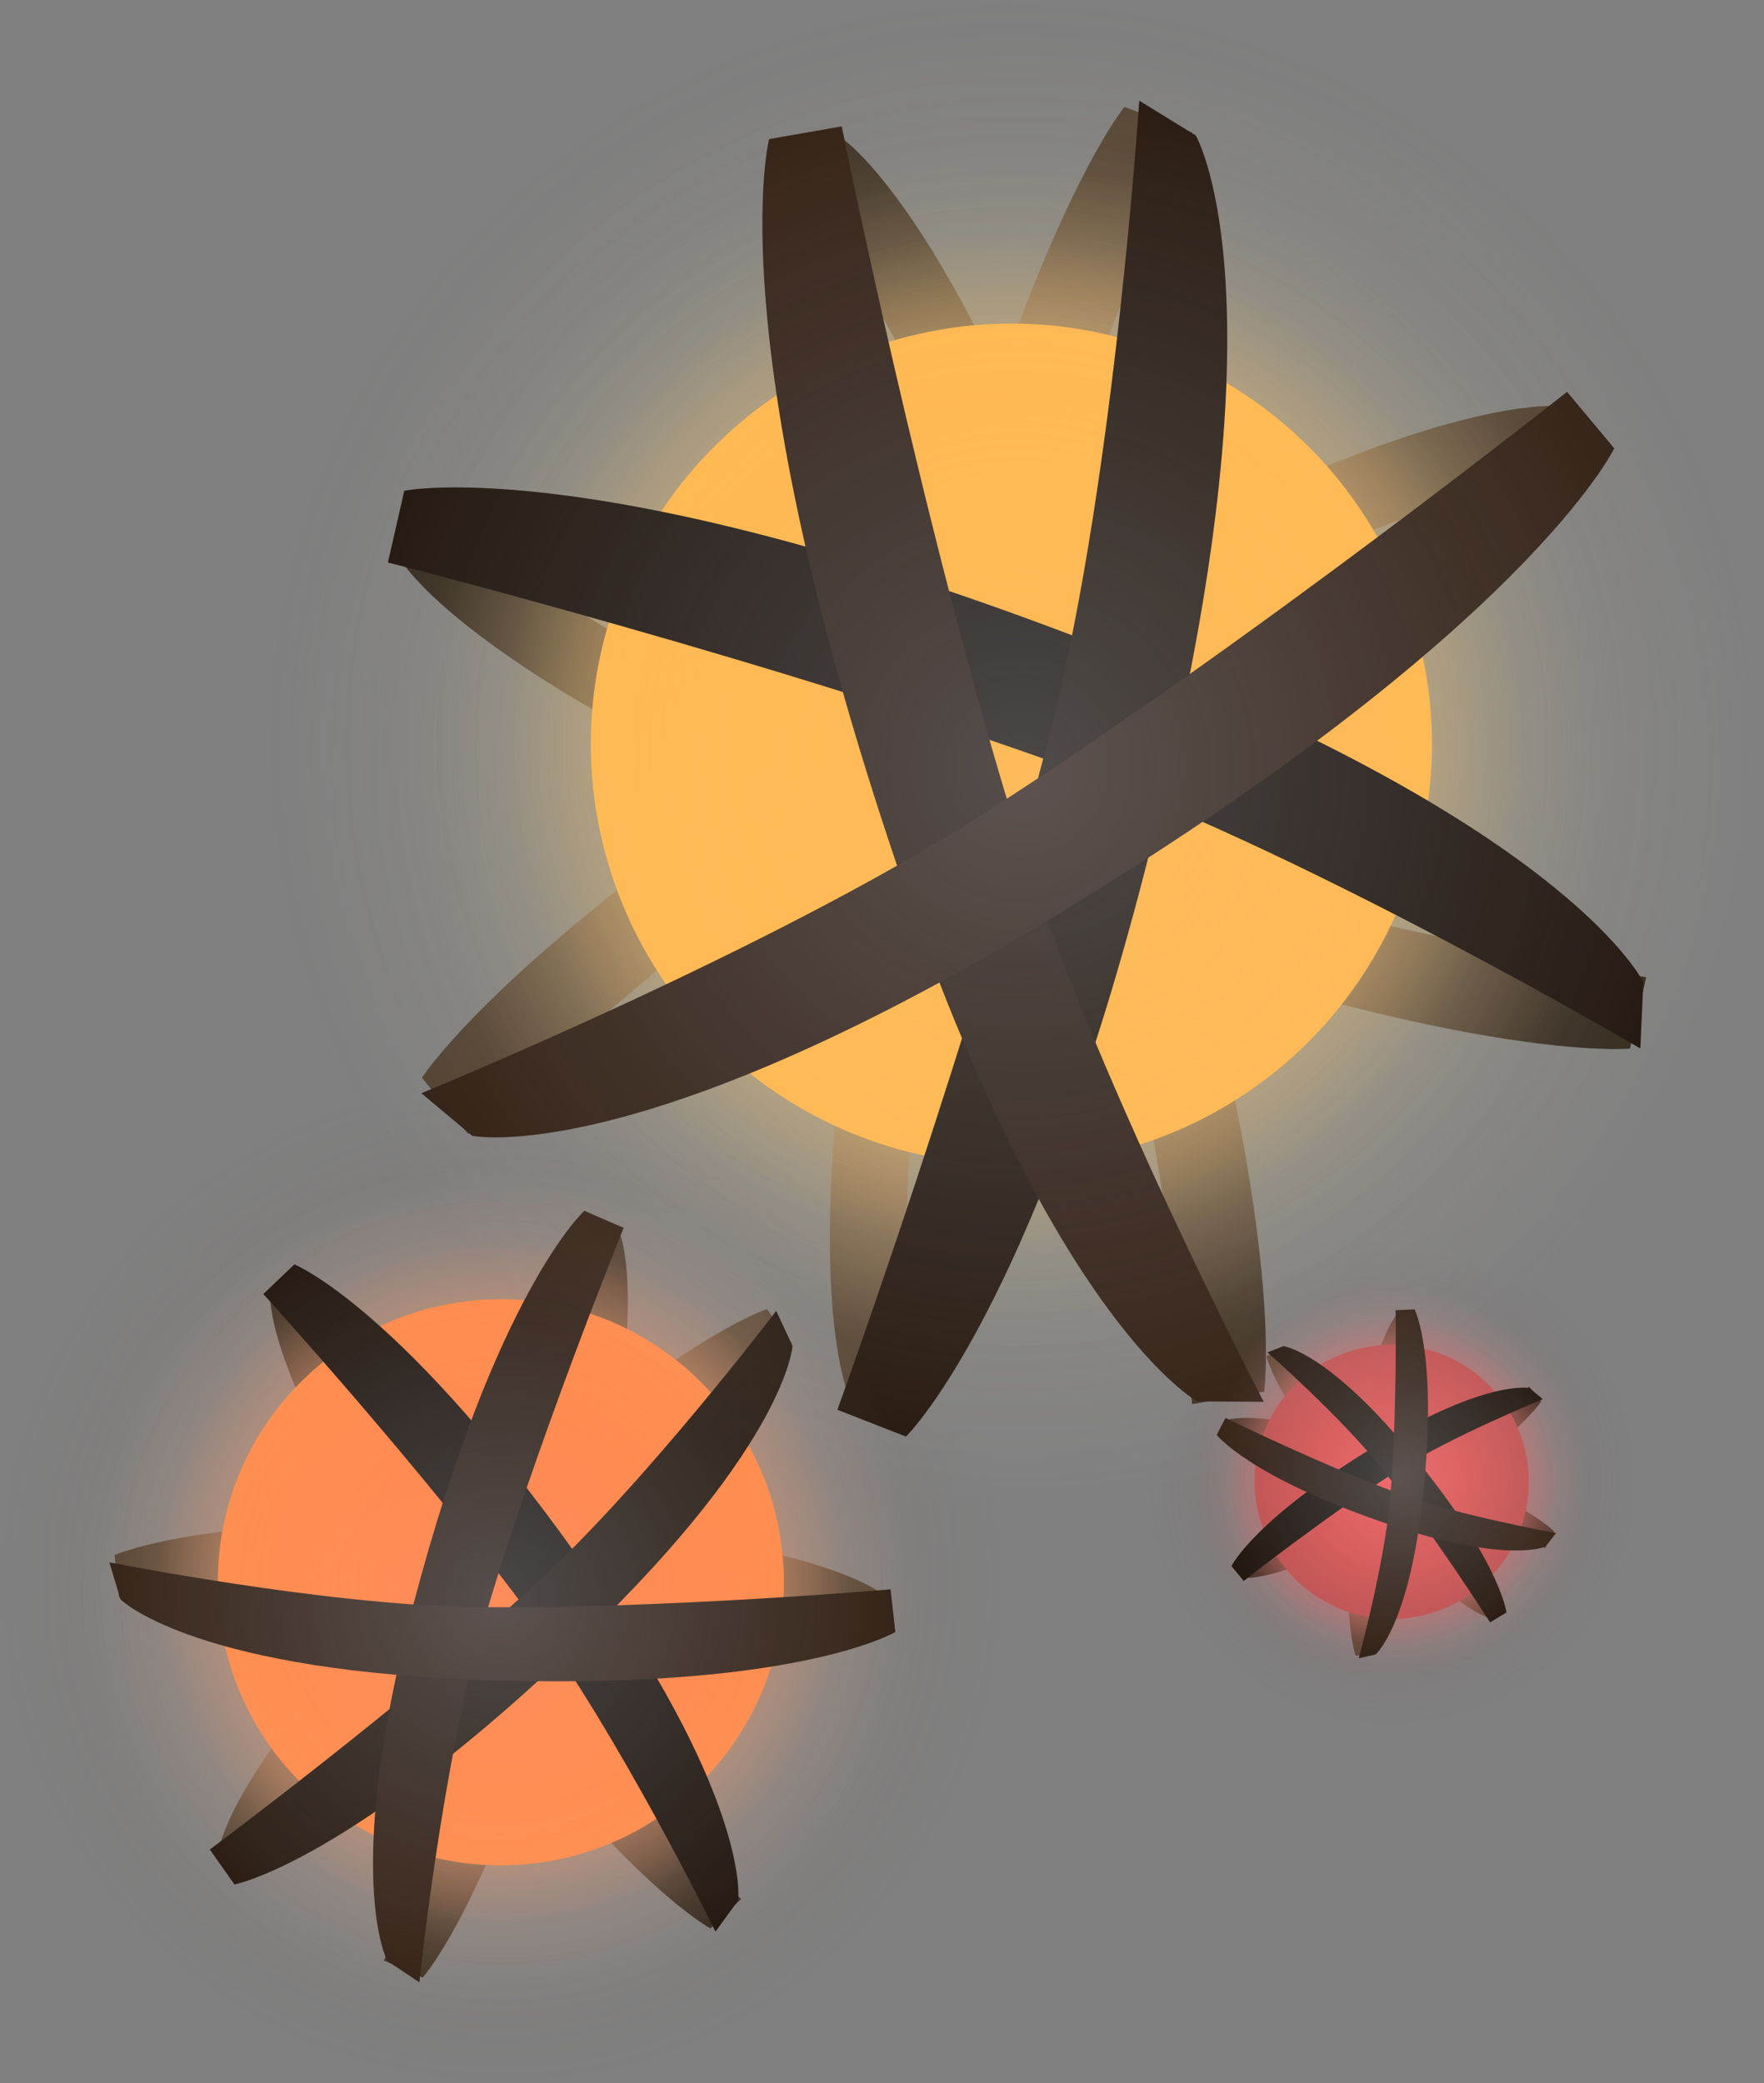 <svg version="1.1" xmlns="http://www.w3.org/2000/svg" xmlns:xlink="http://www.w3.org/1999/xlink" width="22.323" height="26.36" viewBox="0,0,22.323,26.36"><rect x="0" y="0" width="22.323" height="26.36" fill="#808080" stroke="none"/><defs><radialGradient cx="246.435" cy="185.599" r="1.977" gradientUnits="userSpaceOnUse" id="color-1"><stop offset="0" stop-color="#dcb094"/><stop offset="1" stop-color="#50402f"/></radialGradient><radialGradient cx="246.447" cy="185.593" r="1.998" gradientUnits="userSpaceOnUse" id="color-2"><stop offset="0" stop-color="#cca288"/><stop offset="1" stop-color="#3d3124"/></radialGradient><radialGradient cx="246.441" cy="185.58" r="1.977" gradientUnits="userSpaceOnUse" id="color-3"><stop offset="0" stop-color="#ffcbab"/><stop offset="1" stop-color="#544331"/></radialGradient><radialGradient cx="246.455" cy="185.581" r="1.998" gradientUnits="userSpaceOnUse" id="color-4"><stop offset="0" stop-color="#bc957e"/><stop offset="1" stop-color="#33291e"/></radialGradient><radialGradient cx="235.242" cy="187.02" r="4.415" gradientUnits="userSpaceOnUse" id="color-5"><stop offset="0" stop-color="#dcb094"/><stop offset="1" stop-color="#50402f"/></radialGradient><radialGradient cx="235.257" cy="187.046" r="4.462" gradientUnits="userSpaceOnUse" id="color-6"><stop offset="0" stop-color="#cca288"/><stop offset="1" stop-color="#3d3124"/></radialGradient><radialGradient cx="235.284" cy="187.031" r="4.415" gradientUnits="userSpaceOnUse" id="color-7"><stop offset="0" stop-color="#ffcbab"/><stop offset="1" stop-color="#544331"/></radialGradient><radialGradient cx="235.284" cy="187.062" r="4.462" gradientUnits="userSpaceOnUse" id="color-8"><stop offset="0" stop-color="#bc957e"/><stop offset="1" stop-color="#33291e"/></radialGradient><radialGradient cx="241.751" cy="176.564" r="7.588" gradientUnits="userSpaceOnUse" id="color-9"><stop offset="0" stop-color="#dcb094"/><stop offset="1" stop-color="#50402f"/></radialGradient><radialGradient cx="241.798" cy="176.588" r="7.669" gradientUnits="userSpaceOnUse" id="color-10"><stop offset="0" stop-color="#cca288"/><stop offset="1" stop-color="#3d3124"/></radialGradient><radialGradient cx="241.822" cy="176.54" r="7.588" gradientUnits="userSpaceOnUse" id="color-11"><stop offset="0" stop-color="#ffcbab"/><stop offset="1" stop-color="#544331"/></radialGradient><radialGradient cx="241.852" cy="176.585" r="7.669" gradientUnits="userSpaceOnUse" id="color-12"><stop offset="0" stop-color="#bc957e"/><stop offset="1" stop-color="#33291e"/></radialGradient><radialGradient cx="241.69" cy="176.237" r="9.415" gradientUnits="userSpaceOnUse" id="color-13"><stop offset="0" stop-color="#736445" stop-opacity="0.318"/><stop offset="1" stop-color="#736445" stop-opacity="0"/></radialGradient><radialGradient cx="241.69" cy="176.237" r="7.643" gradientUnits="userSpaceOnUse" id="color-14"><stop offset="0" stop-color="#ebcb73" stop-opacity="0.622"/><stop offset="1" stop-color="#ebcb73" stop-opacity="0"/></radialGradient><radialGradient cx="241.69" cy="176.237" r="6.471" gradientUnits="userSpaceOnUse" id="color-15"><stop offset="0" stop-color="#ffb74f"/><stop offset="1" stop-color="#ffb74f" stop-opacity="0"/></radialGradient><radialGradient cx="241.69" cy="176.237" r="5.321" gradientUnits="userSpaceOnUse" id="color-16"><stop offset="0" stop-color="#ffa21f"/><stop offset="1" stop-color="#ffb140"/></radialGradient><radialGradient cx="246.505" cy="185.572" r="3.069" gradientUnits="userSpaceOnUse" id="color-17"><stop offset="0" stop-color="#734545" stop-opacity="0.31"/><stop offset="1" stop-color="#734545" stop-opacity="0"/></radialGradient><radialGradient cx="246.505" cy="185.572" r="2.492" gradientUnits="userSpaceOnUse" id="color-18"><stop offset="0" stop-color="#eb7373" stop-opacity="0.63"/><stop offset="1" stop-color="#eb7373" stop-opacity="0"/></radialGradient><radialGradient cx="246.505" cy="185.572" r="2.11" gradientUnits="userSpaceOnUse" id="color-19"><stop offset="0" stop-color="#ff4f4f"/><stop offset="1" stop-color="#ff4f4f" stop-opacity="0"/></radialGradient><radialGradient cx="246.505" cy="185.572" r="1.735" gradientUnits="userSpaceOnUse" id="color-20"><stop offset="0" stop-color="#ea3939"/><stop offset="1" stop-color="#bd4b4b"/></radialGradient><radialGradient cx="235.23" cy="186.843" r="6.338" gradientUnits="userSpaceOnUse" id="color-21"><stop offset="0" stop-color="#735545" stop-opacity="0.306"/><stop offset="1" stop-color="#735545" stop-opacity="0"/></radialGradient><radialGradient cx="235.23" cy="186.843" r="5.145" gradientUnits="userSpaceOnUse" id="color-22"><stop offset="0" stop-color="#ea9d73" stop-opacity="0.629"/><stop offset="1" stop-color="#ea9d73" stop-opacity="0"/></radialGradient><radialGradient cx="235.23" cy="186.843" r="4.356" gradientUnits="userSpaceOnUse" id="color-23"><stop offset="0" stop-color="#ff8c4e"/><stop offset="1" stop-color="#ff8c4e" stop-opacity="0"/></radialGradient><radialGradient cx="235.23" cy="186.843" r="3.582" gradientUnits="userSpaceOnUse" id="color-24"><stop offset="0" stop-color="#ff631f"/><stop offset="1" stop-color="#ff8340"/></radialGradient><radialGradient cx="241.742" cy="176.56" r="7.736" gradientUnits="userSpaceOnUse" id="color-25"><stop offset="0" stop-color="#080504"/><stop offset="1" stop-color="#21150d"/></radialGradient><radialGradient cx="241.763" cy="176.568" r="7.654" gradientUnits="userSpaceOnUse" id="color-26"><stop offset="0" stop-color="#110b08"/><stop offset="1" stop-color="#26180e"/></radialGradient><radialGradient cx="241.76" cy="176.482" r="7.736" gradientUnits="userSpaceOnUse" id="color-27"><stop offset="0" stop-color="#170e0b"/><stop offset="1" stop-color="#332014"/></radialGradient><radialGradient cx="241.77" cy="176.501" r="7.654" gradientUnits="userSpaceOnUse" id="color-28"><stop offset="0" stop-color="#231511"/><stop offset="1" stop-color="#312014"/></radialGradient><radialGradient cx="235.239" cy="187.015" r="4.501" gradientUnits="userSpaceOnUse" id="color-29"><stop offset="0" stop-color="#080504"/><stop offset="1" stop-color="#21150d"/></radialGradient><radialGradient cx="235.247" cy="187.026" r="4.454" gradientUnits="userSpaceOnUse" id="color-30"><stop offset="0" stop-color="#110b08"/><stop offset="1" stop-color="#26180e"/></radialGradient><radialGradient cx="235.273" cy="186.983" r="4.501" gradientUnits="userSpaceOnUse" id="color-31"><stop offset="0" stop-color="#170e0b"/><stop offset="1" stop-color="#332014"/></radialGradient><radialGradient cx="235.271" cy="186.995" r="4.454" gradientUnits="userSpaceOnUse" id="color-32"><stop offset="0" stop-color="#231511"/><stop offset="1" stop-color="#312014"/></radialGradient><radialGradient cx="246.433" cy="185.6" r="2.015" gradientUnits="userSpaceOnUse" id="color-33"><stop offset="0" stop-color="#080504"/><stop offset="1" stop-color="#21150d"/></radialGradient><radialGradient cx="246.438" cy="185.597" r="1.994" gradientUnits="userSpaceOnUse" id="color-34"><stop offset="0" stop-color="#110b08"/><stop offset="1" stop-color="#26180e"/></radialGradient><radialGradient cx="246.419" cy="185.584" r="2.015" gradientUnits="userSpaceOnUse" id="color-35"><stop offset="0" stop-color="#170e0b"/><stop offset="1" stop-color="#332014"/></radialGradient><radialGradient cx="246.425" cy="185.585" r="1.994" gradientUnits="userSpaceOnUse" id="color-36"><stop offset="0" stop-color="#231511"/><stop offset="1" stop-color="#312014"/></radialGradient><radialGradient cx="235.182" cy="187.033" r="5.438" gradientUnits="userSpaceOnUse" id="color-37"><stop offset="0" stop-color="#ffffff" stop-opacity="0.265"/><stop offset="1" stop-color="#ffffff" stop-opacity="0"/></radialGradient><linearGradient x1="234.64" y1="192.444" x2="235.723" y2="181.622" gradientUnits="userSpaceOnUse" id="color-38"><stop offset="0" stop-color="#080808"/><stop offset="1" stop-color="#414141"/></linearGradient><radialGradient cx="241.818" cy="176.522" r="9.312" gradientUnits="userSpaceOnUse" id="color-39"><stop offset="0" stop-color="#ffffff" stop-opacity="0.265"/><stop offset="1" stop-color="#ffffff" stop-opacity="0"/></radialGradient><linearGradient x1="240.891" y1="185.788" x2="242.745" y2="167.257" gradientUnits="userSpaceOnUse" id="color-40"><stop offset="0" stop-color="#080808"/><stop offset="1" stop-color="#414141"/></linearGradient><radialGradient cx="246.591" cy="185.506" r="2.42" gradientUnits="userSpaceOnUse" id="color-41"><stop offset="0" stop-color="#ffffff" stop-opacity="0.265"/><stop offset="1" stop-color="#ffffff" stop-opacity="0"/></radialGradient><linearGradient x1="246.35" y1="187.914" x2="246.832" y2="183.098" gradientUnits="userSpaceOnUse" id="color-42"><stop offset="0" stop-color="#080808"/><stop offset="1" stop-color="#414141"/></linearGradient></defs><g transform="translate(-228.892,-166.82)"><g data-paper-data="{&quot;isPaintingLayer&quot;:true}" fill-rule="nonzero" stroke-linecap="butt" stroke-linejoin="miter" stroke-miterlimit="10" stroke-dasharray="" stroke-dashoffset="0" style="mix-blend-mode: normal"><path d="M246.047,187.77c0,0 -0.223,-0.605 -0.002,-2.421c0.19,-1.562 0.53,-1.903 0.53,-1.903l0.212,-0.045c0,0 -0.444,1.15 -0.523,1.974c-0.098,1.03 0.023,2.388 0.023,2.388z" data-paper-data="{&quot;index&quot;:null}" fill="url(#color-1)" stroke="#676767" stroke-width="0"/><path d="M248.446,186.411c0,0 -1.168,-0.702 -2.138,-1.063c-0.776,-0.289 -2.004,-0.392 -2.004,-0.392l0.133,-0.171c0,0 0.456,-0.157 1.944,0.354c1.73,0.594 2.177,1.059 2.177,1.059z" data-paper-data="{&quot;index&quot;:null}" fill="url(#color-2)" stroke="#676767" stroke-width="0"/><path d="M245.123,183.858c0,0 0.649,1.198 1.3,2.003c0.521,0.643 1.527,1.357 1.527,1.357l-0.202,0.079c0,0 -0.472,-0.097 -1.494,-1.293c-1.188,-1.391 -1.336,-2.019 -1.336,-2.019z" data-paper-data="{&quot;index&quot;:null}" fill="url(#color-3)" stroke="#676767" stroke-width="0"/><path d="M248.396,184.552c0,0 -0.341,0.547 -1.911,1.486c-1.35,0.807 -1.829,0.748 -1.829,0.748l-0.166,-0.14c0,0 1.181,-0.354 1.88,-0.798c0.874,-0.554 1.872,-1.482 1.872,-1.482z" data-paper-data="{&quot;index&quot;:null}" fill="url(#color-4)" stroke="#676767" stroke-width="0"/><path d="M230.342,186.498c0,0 1.313,-0.593 5.394,-0.386c3.509,0.178 4.323,0.881 4.323,0.881l0.135,0.465c0,0 -2.633,-0.808 -4.481,-0.853c-2.31,-0.056 -5.316,0.428 -5.316,0.428z" data-paper-data="{&quot;index&quot;:null}" fill="url(#color-5)" stroke="#676767" stroke-width="0"/><path d="M233.749,191.629c0,0 1.379,-2.714 2.031,-4.931c0.522,-1.774 0.557,-4.527 0.557,-4.527l0.402,0.27c0,0 0.421,0.99 -0.482,4.386c-1.05,3.949 -2.016,5.018 -2.016,5.018z" data-paper-data="{&quot;index&quot;:null}" fill="url(#color-6)" stroke="#676767" stroke-width="0"/><path d="M238.913,183.822c0,0 -2.567,1.636 -4.257,3.213c-1.351,1.262 -2.782,3.615 -2.782,3.615l-0.208,-0.437c0,0 0.141,-1.067 2.645,-3.532c2.912,-2.866 4.287,-3.295 4.287,-3.295z" data-paper-data="{&quot;index&quot;:null}" fill="url(#color-7)" stroke="#676767" stroke-width="0"/><path d="M237.882,191.223c0,0 -1.273,-0.673 -3.613,-4.024c-2.012,-2.881 -1.955,-3.956 -1.955,-3.956l0.285,-0.392c0,0 0.976,2.575 2.074,4.063c1.373,1.859 3.597,3.937 3.597,3.937z" data-paper-data="{&quot;index&quot;:null}" fill="url(#color-8)" stroke="#676767" stroke-width="0"/><path d="M234.232,180.459c0,0 1.321,-2.094 7.367,-5.665c5.2,-3.07 7.034,-2.833 7.034,-2.833l0.634,0.539c0,0 -4.541,1.336 -7.233,3.023c-3.366,2.109 -7.217,5.65 -7.217,5.65z" data-paper-data="{&quot;index&quot;:null}" fill="url(#color-9)" stroke="#676767" stroke-width="0"/><path d="M243.979,184.588c0,0 -0.595,-5.197 -1.76,-8.995c-0.932,-3.038 -3.491,-7.019 -3.491,-7.019l0.832,0.007c0,0 1.543,1.021 3.465,6.745c2.236,6.657 1.864,9.105 1.864,9.105z" data-paper-data="{&quot;index&quot;:null}" fill="url(#color-10)" stroke="#676767" stroke-width="0"/><path d="M243.985,168.5c0,0 -2.131,4.778 -3.059,8.64c-0.742,3.09 -0.563,7.819 -0.563,7.819l-0.713,-0.429c0,0 -0.809,-1.663 0.446,-7.57c1.46,-6.869 3.025,-8.787 3.025,-8.787z" data-paper-data="{&quot;index&quot;:null}" fill="url(#color-11)" stroke="#676767" stroke-width="0"/><path d="M249.519,180.089c0,0 -2.464,0.241 -8.992,-2.346c-5.614,-2.225 -6.551,-3.82 -6.551,-3.82l0.037,-0.832c0,0 3.839,2.768 6.823,3.86c3.73,1.366 8.888,2.236 8.888,2.236z" data-paper-data="{&quot;index&quot;:null}" fill="url(#color-12)" stroke="#676767" stroke-width="0"/><path d="M238.697,167.311c4.93,-1.653 10.266,1.003 11.919,5.933c1.653,4.93 -1.003,10.266 -5.933,11.919c-4.93,1.653 -10.266,-1.003 -11.919,-5.933c-1.653,-4.93 1.003,-10.266 5.933,-11.919z" fill="url(#color-13)" stroke="none" stroke-width="0.5"/><path d="M239.26,168.99c4.002,-1.342 8.335,0.814 9.677,4.816c1.342,4.002 -0.814,8.335 -4.816,9.677c-4.002,1.342 -8.335,-0.814 -9.677,-4.816c-1.342,-4.002 0.814,-8.335 4.816,-9.677z" fill="url(#color-14)" stroke="none" stroke-width="0.5"/><path d="M239.633,170.102c3.388,-1.136 7.056,0.689 8.192,4.077c1.136,3.388 -0.689,7.056 -4.077,8.192c-3.388,1.136 -7.056,-0.689 -8.192,-4.077c-1.136,-3.388 0.689,-7.056 4.077,-8.192z" fill="url(#color-15)" stroke="none" stroke-width="0.5"/><path d="M239.999,171.192c2.786,-0.934 5.802,0.567 6.737,3.353c0.934,2.786 -0.567,5.802 -3.353,6.737c-2.786,0.934 -5.802,-0.567 -6.737,-3.353c-0.934,-2.786 0.567,-5.802 3.353,-6.737z" fill="url(#color-16)" stroke="none" stroke-width="0.5"/><path d="M245.529,182.662c1.607,-0.539 3.347,0.327 3.886,1.934c0.539,1.607 -0.327,3.347 -1.934,3.886c-1.607,0.539 -3.347,-0.327 -3.886,-1.934c-0.539,-1.607 0.327,-3.347 1.934,-3.886z" fill="url(#color-17)" stroke="none" stroke-width="0.5"/><path d="M245.712,183.21c1.305,-0.438 2.717,0.265 3.155,1.57c0.438,1.305 -0.265,2.717 -1.57,3.155c-1.305,0.438 -2.717,-0.265 -3.155,-1.57c-0.438,-1.305 0.265,-2.717 1.57,-3.155z" fill="url(#color-18)" stroke="none" stroke-width="0.5"/><path d="M245.834,183.572c1.105,-0.37 2.3,0.225 2.671,1.329c0.37,1.105 -0.225,2.3 -1.329,2.671c-1.105,0.37 -2.3,-0.225 -2.671,-1.329c-0.37,-1.105 0.225,-2.3 1.329,-2.671z" fill="url(#color-19)" stroke="none" stroke-width="0.5"/><path d="M245.953,183.927c0.908,-0.305 1.892,0.185 2.196,1.093c0.305,0.908 -0.185,1.892 -1.093,2.196c-0.908,0.305 -1.892,-0.185 -2.196,-1.093c-0.305,-0.908 0.185,-1.892 1.093,-2.196z" fill="url(#color-20)" stroke="none" stroke-width="0.5"/><path d="M228.892,186.843c0,-3.5 2.837,-6.338 6.338,-6.338c3.5,0 6.338,2.837 6.338,6.338c0,3.5 -2.837,6.338 -6.338,6.338c-3.5,0 -6.338,-2.837 -6.338,-6.338z" fill="url(#color-21)" stroke="none" stroke-width="0.5"/><path d="M230.085,186.843c0,-2.842 2.304,-5.145 5.145,-5.145c2.842,0 5.145,2.304 5.145,5.145c0,2.842 -2.304,5.145 -5.145,5.145c-2.842,0 -5.145,-2.304 -5.145,-5.145z" fill="url(#color-22)" stroke="none" stroke-width="0.5"/><path d="M230.874,186.843c0,-2.406 1.95,-4.356 4.356,-4.356c2.406,0 4.356,1.95 4.356,4.356c0,2.406 -1.95,4.356 -4.356,4.356c-2.406,0 -4.356,-1.95 -4.356,-4.356z" fill="url(#color-23)" stroke="none" stroke-width="0.5"/><path d="M231.648,186.843c0,-1.978 1.604,-3.582 3.582,-3.582c1.978,0 3.582,1.604 3.582,3.582c0,1.978 -1.604,3.582 -3.582,3.582c-1.978,0 -3.582,-1.604 -3.582,-3.582z" fill="url(#color-24)" stroke="none" stroke-width="0.5"/><path d="M234.008,173.03c0,0 2.534,-0.52 9.12,2.089c5.663,2.244 6.56,4.13 6.56,4.13l-0.038,0.839c0,0 -4.085,-2.401 -7.095,-3.503c-3.763,-1.378 -8.754,-2.647 -8.754,-2.647z" fill="url(#color-25)" stroke="#676767" stroke-width="0"/><path d="M239.489,184.66c0,0 1.755,-4.842 2.73,-8.729c0.78,-3.109 1.09,-7.837 1.09,-7.837l0.715,0.44c0,0 1.056,1.801 -0.27,7.747c-1.542,6.914 -3.397,8.718 -3.397,8.718z" data-paper-data="{&quot;index&quot;:null}" fill="url(#color-26)" stroke="#676767" stroke-width="0"/><path d="M239.544,168.419c0,0 1.015,5.05 2.201,8.877c0.948,3.062 3.139,7.263 3.139,7.263l-0.84,-0.005c0,0 -1.838,-0.991 -3.793,-6.76c-2.274,-6.709 -1.626,-9.214 -1.626,-9.214z" data-paper-data="{&quot;index&quot;:null}" fill="url(#color-27)" stroke="#676767" stroke-width="0"/><path d="M249.32,172.494c0,0 -1.123,2.331 -7.191,5.986c-5.218,3.143 -7.261,2.713 -7.261,2.713l-0.644,-0.539c0,0 4.386,-1.793 7.087,-3.519c3.377,-2.157 7.412,-5.357 7.412,-5.357z" data-paper-data="{&quot;index&quot;:null}" fill="url(#color-28)" stroke="#676767" stroke-width="0"/><path d="M232.617,182.82c0,0 1.397,0.56 3.757,3.94c2.029,2.906 1.859,4.109 1.859,4.109l-0.287,0.395c0,0 -1.213,-2.476 -2.321,-3.976c-1.385,-1.876 -3.401,-4.093 -3.401,-4.093z" fill="url(#color-29)" stroke="#676767" stroke-width="0"/><path d="M231.547,190.224c0,0 2.405,-1.788 4.125,-3.361c1.376,-1.259 3.043,-3.455 3.043,-3.455l0.206,0.443c0,0 -0.065,1.213 -2.616,3.674c-2.967,2.862 -4.446,3.142 -4.446,3.142z" data-paper-data="{&quot;index&quot;:null}" fill="url(#color-30)" stroke="#676767" stroke-width="0"/><path d="M236.784,182.358c0,0 -1.127,2.777 -1.779,5.015c-0.522,1.791 -0.806,4.533 -0.806,4.533l-0.406,-0.272c0,0 -0.575,-1.071 0.327,-4.498c1.049,-3.986 2.167,-4.994 2.167,-4.994z" data-paper-data="{&quot;index&quot;:null}" fill="url(#color-31)" stroke="#676767" stroke-width="0"/><path d="M240.222,187.472c0,0 -1.293,0.771 -5.411,0.599c-3.541,-0.148 -4.395,-1.013 -4.395,-1.013l-0.14,-0.468c0,0 2.704,0.536 4.569,0.565c2.331,0.036 5.317,-0.223 5.317,-0.223z" data-paper-data="{&quot;index&quot;:null}" fill="url(#color-32)" stroke="#676767" stroke-width="0"/><path d="M244.476,186.638c0,0 0.294,-0.606 1.879,-1.553c1.362,-0.814 1.894,-0.7 1.894,-0.7l0.167,0.141c0,0 -1.144,0.463 -1.849,0.911c-0.882,0.559 -1.936,1.389 -1.936,1.389z" fill="url(#color-33)" stroke="#676767" stroke-width="0"/><path d="M247.749,187.35c0,0 -0.722,-1.131 -1.371,-1.949c-0.519,-0.654 -1.447,-1.468 -1.447,-1.468l0.204,-0.078c0,0 0.54,0.067 1.558,1.285c1.184,1.415 1.263,2.085 1.263,2.085z" data-paper-data="{&quot;index&quot;:null}" fill="url(#color-34)" stroke="#676767" stroke-width="0"/><path d="M244.401,184.763c0,0 1.205,0.591 2.184,0.953c0.783,0.29 1.999,0.503 1.999,0.503l-0.134,0.173c0,0 -0.496,0.223 -1.999,-0.288c-1.747,-0.594 -2.162,-1.126 -2.162,-1.126z" data-paper-data="{&quot;index&quot;:null}" fill="url(#color-35)" stroke="#676767" stroke-width="0"/><path d="M246.794,183.389c0,0 0.304,0.602 0.097,2.436c-0.178,1.577 -0.591,1.931 -0.591,1.931l-0.213,0.048c0,0 0.325,-1.191 0.397,-2.023c0.09,-1.04 0.069,-2.382 0.069,-2.382z" data-paper-data="{&quot;index&quot;:null}" fill="url(#color-36)" stroke="#676767" stroke-width="0"/><path d="M240.642,187.579c-0.299,2.989 -2.986,5.167 -6.002,4.865c-3.016,-0.302 -5.218,-2.969 -4.919,-5.958c0.299,-2.989 2.986,-5.167 6.002,-4.865c3.016,0.302 5.218,2.969 4.919,5.958z" fill="url(#color-37)" stroke="url(#color-38)" stroke-width="0"/><path d="M251.168,177.458c-0.512,5.117 -5.113,8.847 -10.277,8.33c-5.164,-0.517 -8.935,-5.084 -8.423,-10.201c0.512,-5.117 5.113,-8.847 10.277,-8.33c5.164,0.517 8.935,5.084 8.423,10.201z" fill="url(#color-39)" stroke="url(#color-40)" stroke-width="0"/><path d="M249.021,185.749c-0.133,1.33 -1.329,2.299 -2.671,2.165c-1.342,-0.134 -2.322,-1.321 -2.189,-2.651c0.133,-1.33 1.329,-2.299 2.671,-2.165c1.342,0.134 2.322,1.321 2.189,2.651z" fill="url(#color-41)" stroke="url(#color-42)" stroke-width="0"/></g></g></svg>